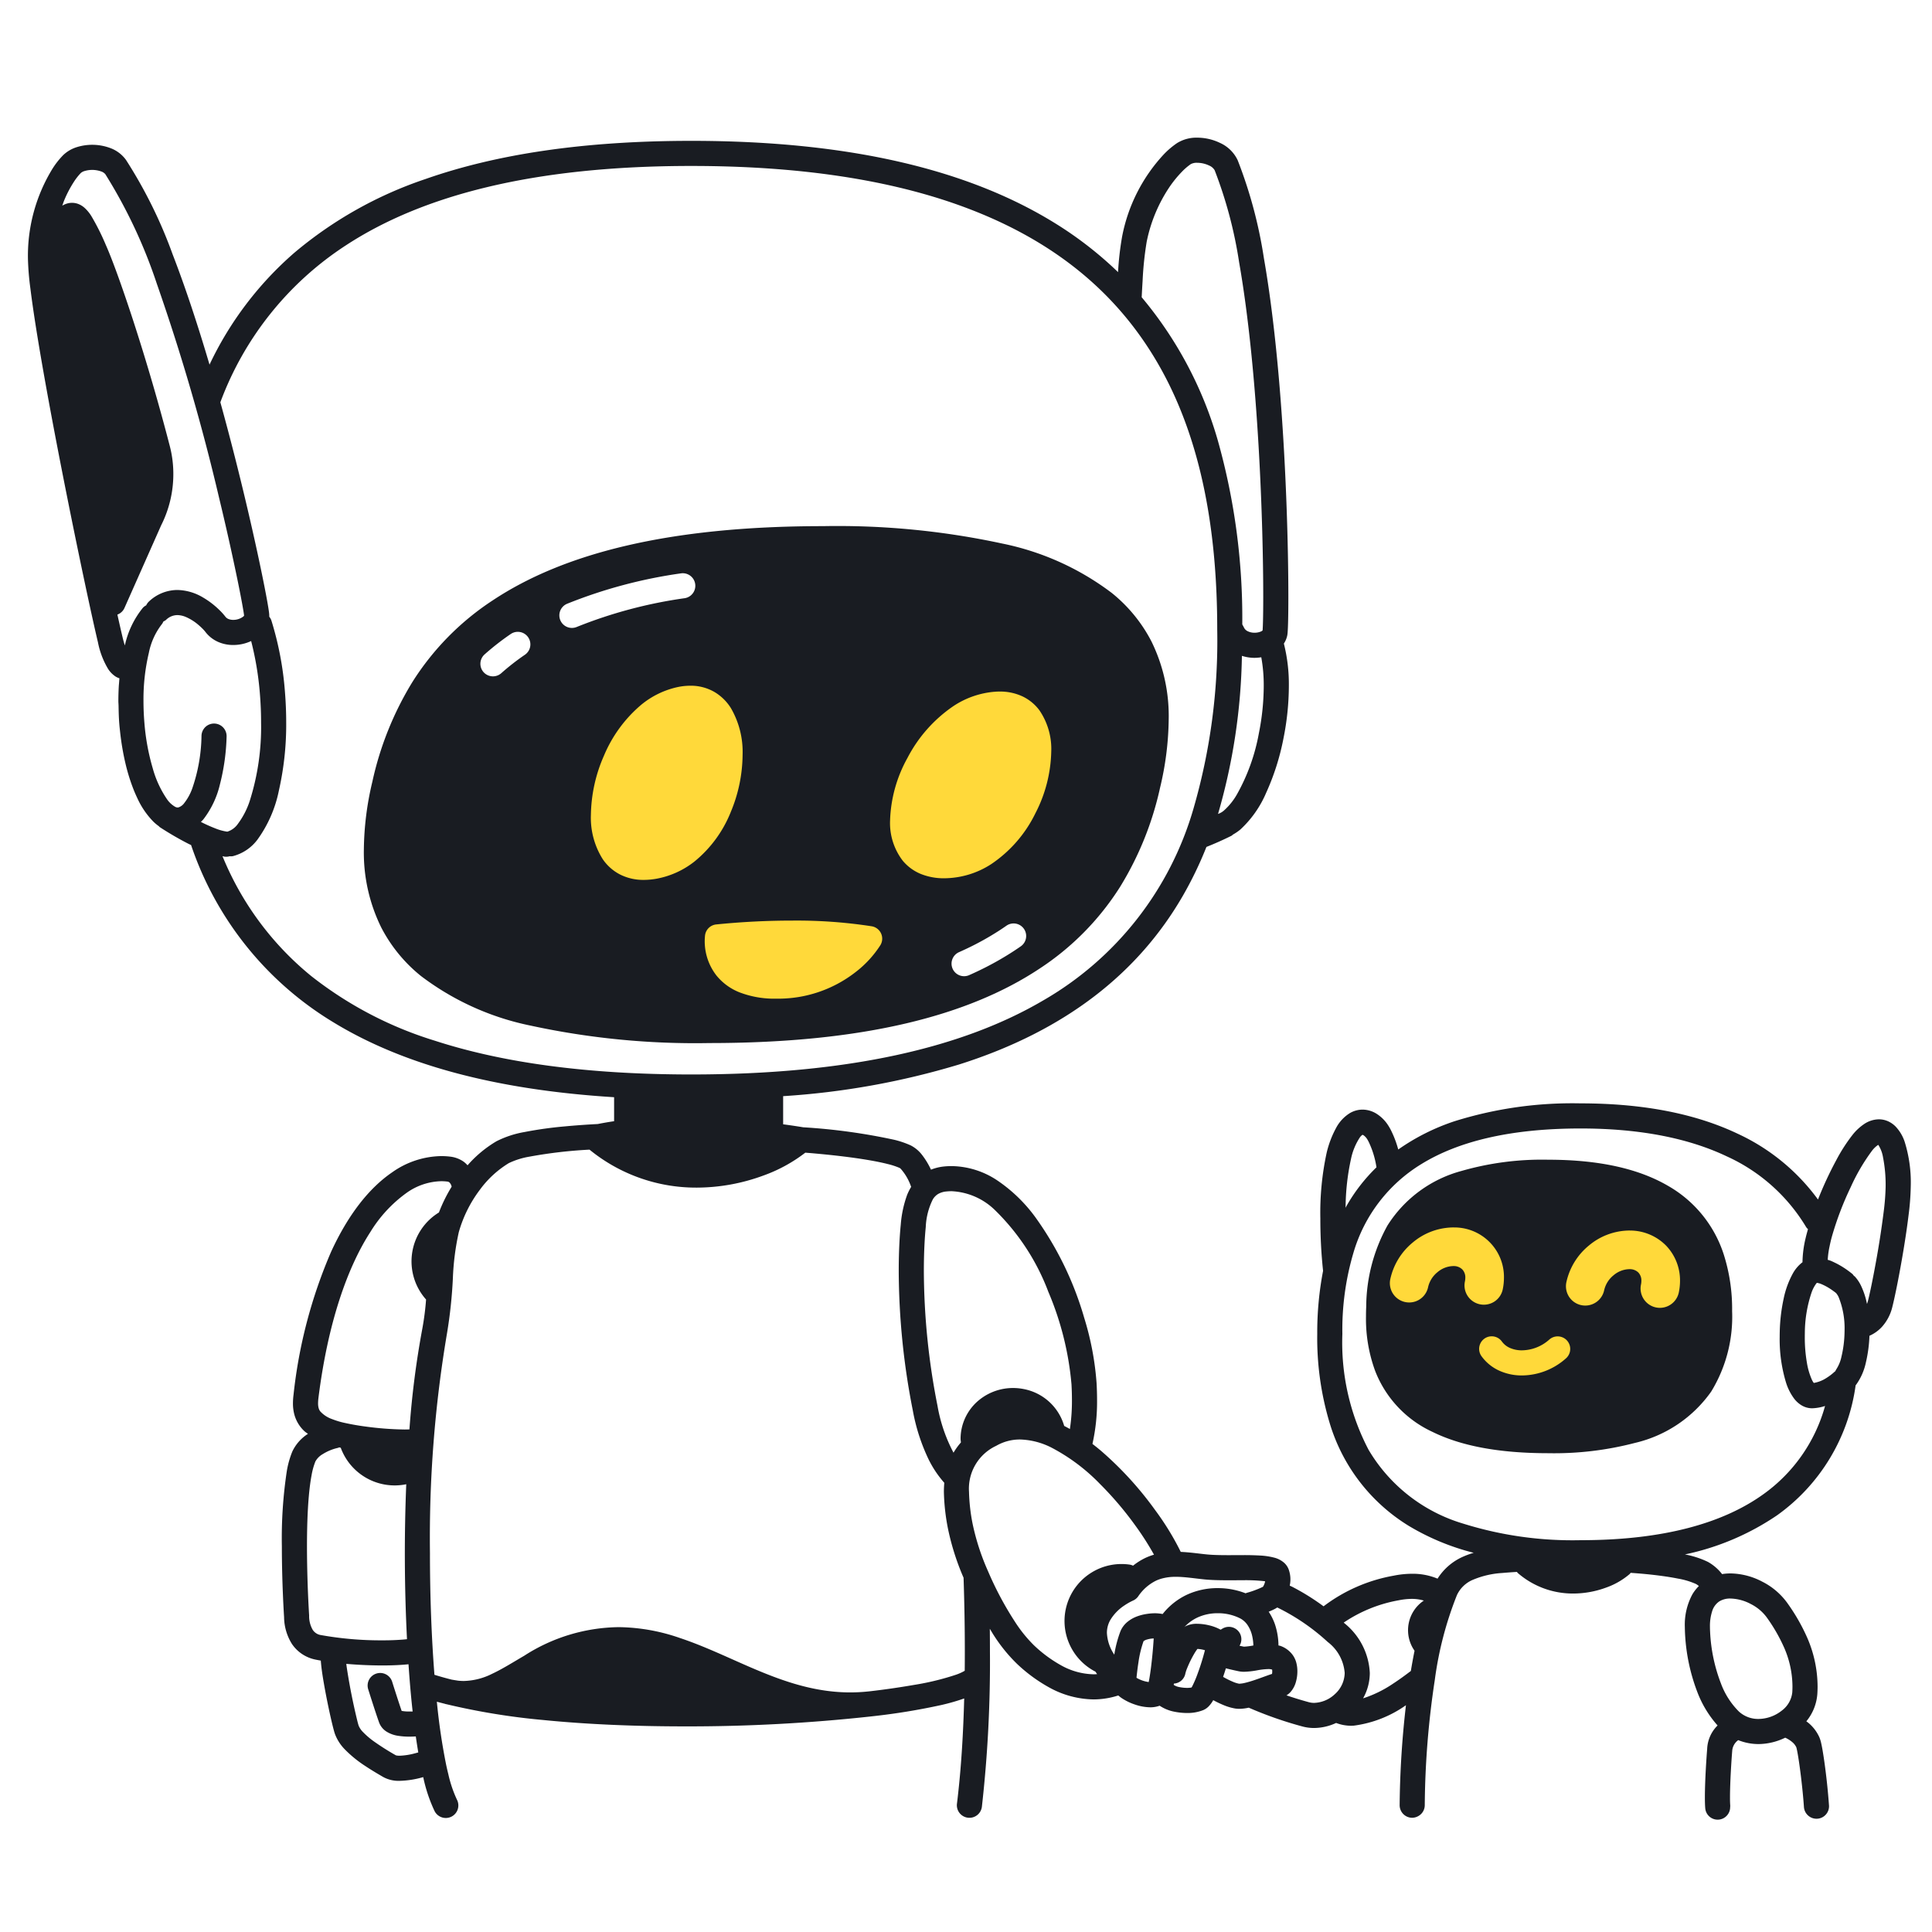 <svg xmlns="http://www.w3.org/2000/svg" width="200" height="200" fill="none"><path fill="#191C22" d="M143.555 116.281v.001h.001l-.001-.001Z"/><path fill="#191C22" d="M197.161 118.168a4.225 4.225 0 0 0-.93-1.551 2.617 2.617 0 0 0-.77-.539 2.338 2.338 0 0 0-.96-.207 2.802 2.802 0 0 0-1.518.484c-.45.304-.851.675-1.189 1.101a17.449 17.449 0 0 0-1.699 2.634 37.429 37.429 0 0 0-1.897 4.084 21.39 21.39 0 0 0-8.33-6.819c-4.233-2.01-9.593-3.135-16.243-3.135a40.805 40.805 0 0 0-13.03 1.842 22.367 22.367 0 0 0-5.848 2.933 11.755 11.755 0 0 0-.223-.721 10.297 10.297 0 0 0-.5-1.205 5.206 5.206 0 0 0-.469-.787 3.919 3.919 0 0 0-1.018-.963 2.77 2.77 0 0 0-1.484-.452 2.615 2.615 0 0 0-1.3.353 4.02 4.02 0 0 0-1.445 1.551 10.384 10.384 0 0 0-.971 2.555 29.29 29.29 0 0 0-.655 6.816 50.53 50.53 0 0 0 .282 5.418 33.699 33.699 0 0 0-.603 6.533 30.507 30.507 0 0 0 1.277 9.19 18.8 18.8 0 0 0 8.215 10.685 24.922 24.922 0 0 0 6.703 2.778 8.842 8.842 0 0 0-1.159.427 5.942 5.942 0 0 0-2.582 2.249 6.65 6.65 0 0 0-2.642-.506c-.641.003-1.28.07-1.908.199a16.85 16.85 0 0 0-7.25 3.17 23.75 23.75 0 0 0-3.251-2.024c-.086-.043-.167-.074-.252-.115a3.003 3.003 0 0 0-.072-1.568v-.001c-.09-.3-.26-.57-.49-.783a2.472 2.472 0 0 0-1.026-.543 7.277 7.277 0 0 0-1.539-.226 28.45 28.45 0 0 0-1.734-.04c-.5 0-1.009.005-1.504.005-.803 0-1.574-.014-2.175-.073-.805-.076-1.734-.222-2.741-.266a28.224 28.224 0 0 0-2.664-4.346 35.558 35.558 0 0 0-5.602-6.127 24.983 24.983 0 0 0-.876-.705c.333-1.491.493-3.016.478-4.545 0-.564-.017-1.15-.05-1.757a30.068 30.068 0 0 0-1.287-6.771 33.913 33.913 0 0 0-5.073-10.425 15.905 15.905 0 0 0-3.847-3.73 8.712 8.712 0 0 0-4.799-1.532c-.248 0-.499.012-.75.037a4.974 4.974 0 0 0-1.386.333l-.03-.066a8.02 8.02 0 0 0-.873-1.433 3.47 3.47 0 0 0-1.205-1.017 9.491 9.491 0 0 0-1.688-.575 61.777 61.777 0 0 0-9.43-1.295c-.14-.024-.887-.15-2.078-.31v-2.913a80.34 80.34 0 0 0 18.206-3.277c11.184-3.534 18.621-9.608 23.147-17.423a38.89 38.89 0 0 0 2.465-5.1 33.684 33.684 0 0 0 2.589-1.154c.058-.038.113-.081.164-.13.265-.147.516-.319.751-.511a11.063 11.063 0 0 0 2.669-3.785 25.128 25.128 0 0 0 1.806-5.676c.36-1.778.546-3.588.554-5.402a17.212 17.212 0 0 0-.516-4.394c.168-.253.286-.536.349-.833.021-.115.028-.19.037-.281.026-.304.043-.747.057-1.377.014-.626.021-1.421.021-2.362 0-4.838-.205-13.532-.955-22.303-.375-4.385-.885-8.789-1.578-12.748a47.297 47.297 0 0 0-2.712-10.13 3.697 3.697 0 0 0-1.829-1.794 5.46 5.46 0 0 0-2.356-.543 3.81 3.81 0 0 0-2.086.558 8.504 8.504 0 0 0-1.369 1.16 17.239 17.239 0 0 0-4.327 8.536 31.105 31.105 0 0 0-.418 3.665 38.51 38.51 0 0 0-6.379-4.973c-8.781-5.487-21.024-8.615-37.791-8.616-11.182 0-20.218 1.39-27.508 3.947a41.575 41.575 0 0 0-13.577 7.625 35.323 35.323 0 0 0-8.795 11.593c-1.168-3.946-2.448-7.874-3.814-11.402a48.476 48.476 0 0 0-4.835-9.792 3.494 3.494 0 0 0-1.623-1.225 5.362 5.362 0 0 0-3.45-.1 3.568 3.568 0 0 0-1.427.831c-.42.43-.791.902-1.11 1.41a17.232 17.232 0 0 0-2.539 9.227v-.002.048c.027 1.052.112 2.1.257 3.143.563 4.572 1.97 12.274 3.408 19.575 1.438 7.3 2.9 14.162 3.581 17.024a8.491 8.491 0 0 0 1.063 2.781c.207.317.477.586.794.79.117.067.24.122.368.163-.012.131-.022.263-.032.397-.011.158-.029.31-.037.471-.027.487-.04.983-.041 1.489 0 .157.017.322.02.48.01.631.025 1.266.079 1.917.02.248.047.489.073.731.064.6.145 1.184.242 1.75.087.509.186 1.002.297 1.48.223.978.52 1.938.891 2.871.108.268.222.527.34.775a8.546 8.546 0 0 0 1.688 2.485c.173.167.358.32.554.46.033.037.068.072.105.104a32.78 32.78 0 0 0 2.948 1.714c.096.048.195.093.292.14a34.193 34.193 0 0 0 14.74 18.352c7.022 4.284 16.47 6.966 29.05 7.75v2.484a32.79 32.79 0 0 0-1.69.291c-1.21.064-2.365.146-3.437.248a40.12 40.12 0 0 0-4.142.58 10.253 10.253 0 0 0-2.917.961 12.279 12.279 0 0 0-2.985 2.485 2.807 2.807 0 0 0-.373-.351c-.42-.302-.91-.49-1.423-.547a7.783 7.783 0 0 0-.928-.056 9.015 9.015 0 0 0-5.075 1.677c-2.408 1.643-4.56 4.393-6.323 8.221a50.898 50.898 0 0 0-3.892 14.807 7.073 7.073 0 0 0-.06.883c-.004.419.051.837.165 1.241a3.649 3.649 0 0 0 1.034 1.66c.107.099.237.175.353.265a4.385 4.385 0 0 0-1.614 1.821 9.518 9.518 0 0 0-.567 1.986 46.446 46.446 0 0 0-.52 7.854c0 3.85.227 7.265.228 7.282h.002c.004.995.287 1.97.817 2.813a3.857 3.857 0 0 0 2.456 1.617c.166.035.347.067.528.1.032.43.086.898.169 1.45.172 1.121.427 2.447.67 3.591.122.572.241 1.097.346 1.529.107.438.19.76.277 1.018a4.569 4.569 0 0 0 1.037 1.615 12.36 12.36 0 0 0 2.136 1.729c.722.48 1.404.87 1.819 1.115a3.34 3.34 0 0 0 1.71.4 9.535 9.535 0 0 0 2.338-.358l.101-.029c.253 1.221.65 2.407 1.183 3.533a1.302 1.302 0 0 0 1.753.553 1.298 1.298 0 0 0 .553-1.753 12.703 12.703 0 0 1-.89-2.633 27.398 27.398 0 0 1-.228-.986 64.053 64.053 0 0 1-.96-6.518c.275.076.561.147.845.22.015.004.026.015.04.018.022.005.041.006.062.011v.001l.05.009a70.555 70.555 0 0 0 9.955 1.629c4.63.463 9.684.665 14.688.665 6.466.016 12.927-.33 19.354-1.035l.007-.001.004-.001h.008v-.001l.12-.013a67.324 67.324 0 0 0 7.057-1.153 21.48 21.48 0 0 0 2.4-.687c-.093 3.49-.29 6.746-.603 9.617-.046.431-.093.862-.146 1.275a1.3 1.3 0 1 0 2.58.326c.603-5.354.882-10.74.834-16.129 0-.76-.004-1.528-.013-2.302.151.243.297.502.451.734a16.507 16.507 0 0 0 2.349 2.882c.996.95 2.109 1.77 3.312 2.439a9.76 9.76 0 0 0 4.634 1.258 8.41 8.41 0 0 0 2.552-.409c.096.083.194.161.295.234.433.295.904.529 1.401.695.52.186 1.066.286 1.618.297.33.002.659-.054.97-.165a4.16 4.16 0 0 0 1.453.606c.453.096.916.146 1.38.149a4.369 4.369 0 0 0 1.68-.301c.211-.09.402-.222.562-.387.184-.193.343-.41.473-.644l.07.039c.329.177.666.337 1.012.479.379.161.776.277 1.183.348.146.022.293.033.441.033.326-.007.651-.047.97-.119a39.912 39.912 0 0 0 5.561 1.947c.396.105.804.158 1.214.157a5.52 5.52 0 0 0 2.27-.523 4.347 4.347 0 0 0 1.521.29c.105 0 .211-.004.317-.012a12.018 12.018 0 0 0 5.389-2.114 96.552 96.552 0 0 0-.652 10.339 1.307 1.307 0 0 0 .79 1.209c.157.067.326.102.497.104.194-.001.385-.045.559-.131a1.295 1.295 0 0 0 .754-1.156 90.171 90.171 0 0 1 1.041-12.994 36.569 36.569 0 0 1 2.293-8.779 3.182 3.182 0 0 1 1.668-1.584c.96-.4 1.98-.636 3.017-.696.475-.042.985-.079 1.518-.111.039.051.082.099.129.144a8.686 8.686 0 0 0 5.701 2.094 9.886 9.886 0 0 0 3.412-.618 7.633 7.633 0 0 0 2.422-1.391c.041-.042.078-.087.113-.134.556.041 1.108.084 1.627.135 1.246.124 2.368.28 3.269.462a7.688 7.688 0 0 1 1.871.561c.106.06.204.13.294.211a4.25 4.25 0 0 0-.677.868 6.606 6.606 0 0 0-.776 3.346 19.569 19.569 0 0 0 1.327 6.842 11.147 11.147 0 0 0 2.063 3.376 3.606 3.606 0 0 0-1.077 2.428c-.079.957-.236 3.325-.237 5.007 0 .417.009.791.036 1.122a1.29 1.29 0 0 0 2.23.784c.23-.245.355-.57.35-.905 0-.034.014-.063.011-.097a11.16 11.16 0 0 1-.027-.904c-.001-1.528.153-3.905.228-4.79a1.504 1.504 0 0 1 .623-1.127c.667.268 1.38.406 2.099.407a6.436 6.436 0 0 0 2.765-.66c.277.122.533.286.762.484.164.142.296.317.389.513.008.025.033.117.061.251.118.547.278 1.62.414 2.741.134 1.096.249 2.257.307 3.109l.005.071c.022.344.18.666.44.893a1.296 1.296 0 0 0 2.155-1.061h-.001a66.632 66.632 0 0 0-.403-3.947 43.74 43.74 0 0 0-.269-1.801 12.99 12.99 0 0 0-.136-.685 3.47 3.47 0 0 0-.183-.598 4.154 4.154 0 0 0-1.038-1.417c-.1-.09-.209-.167-.315-.249a5.027 5.027 0 0 0 1.138-2.825c.017-.265.026-.525.026-.782a12.757 12.757 0 0 0-1.064-5.027 19.948 19.948 0 0 0-2.108-3.666 7.18 7.18 0 0 0-2.546-2.151 7.27 7.27 0 0 0-3.297-.858c-.292 0-.584.023-.872.071-.4-.518-.901-.95-1.473-1.268a9.365 9.365 0 0 0-2.374-.769 26.705 26.705 0 0 0 9.543-4.052 19.825 19.825 0 0 0 8.125-13.425c.002-.012-.002-.023-.001-.035.01-.011.025-.016.035-.028a6.127 6.127 0 0 0 1.029-2.316 14.22 14.22 0 0 0 .371-2.778 3.875 3.875 0 0 0 1.308-.94 4.71 4.71 0 0 0 1.061-2.044c.286-1.127.751-3.451 1.157-5.902.202-1.223.388-2.469.524-3.601.13-.976.205-1.959.226-2.944v-.022a14.07 14.07 0 0 0-.639-4.659Zm-100.603 6.006c.132-.23.32-.425.544-.566.278-.159.59-.251.91-.271l-.126-1.294.125 1.294a5.27 5.27 0 0 1 .5-.024 6.868 6.868 0 0 1 4.476 1.947 23.27 23.27 0 0 1 5.541 8.479 31.38 31.38 0 0 1 2.393 9.574c.031.564.046 1.102.046 1.615a19.47 19.47 0 0 1-.212 3.003c-.196-.109-.391-.218-.59-.318a5.414 5.414 0 0 0-4.152-3.811 5.695 5.695 0 0 0-1.142-.116 5.556 5.556 0 0 0-3.383 1.141 5.204 5.204 0 0 0-1.932 3.031 5.11 5.11 0 0 0-.117 1.083c0 .13.025.254.035.381a6.874 6.874 0 0 0-.766 1.06 16.244 16.244 0 0 1-1.66-4.862 72.653 72.653 0 0 1-1.411-13.957c0-2.049.103-3.606.197-4.533a7.055 7.055 0 0 1 .724-2.856Zm33.76-48.265a20.24 20.24 0 0 1-2.278 6.338 6.632 6.632 0 0 1-1.316 1.638 1.788 1.788 0 0 1-.633.372 62.105 62.105 0 0 0 2.471-16.364c.424.136.866.206 1.31.207.233-.003.466-.023.695-.061.177.982.262 1.979.255 2.977a25.21 25.21 0 0 1-.504 4.893Zm-12.039-46.782c.06-1.37.202-2.737.424-4.09a15.706 15.706 0 0 1 2.332-5.634 11.69 11.69 0 0 1 1.307-1.614 6.03 6.03 0 0 1 .933-.802c.206-.102.435-.149.665-.135.421.003.836.098 1.216.278.243.096.447.268.583.49a45.035 45.035 0 0 1 2.537 9.547c2.028 11.56 2.497 27.453 2.494 34.602 0 1.058-.01 1.926-.026 2.553-.008.313-.018.566-.028.746l-.013.194a.623.623 0 0 1-.222.13c-.195.074-.401.11-.609.108a1.587 1.587 0 0 1-.719-.16.81.81 0 0 1-.38-.38 5.11 5.11 0 0 0-.173-.32 67.847 67.847 0 0 0-2.527-19.025 40.383 40.383 0 0 0-7.886-14.843c.029-.576.059-1.13.092-1.645ZM12.925 66.817c-.084-.26-.172-.566-.257-.935-.14-.585-.314-1.352-.516-2.26a1.288 1.288 0 0 0 .727-.672l3.782-8.52h-.003a11.76 11.76 0 0 0 1.285-5.367 11.441 11.441 0 0 0-.357-2.854 224.573 224.573 0 0 0-3.77-12.939c-1.199-3.682-2.227-6.492-2.86-7.911A24.624 24.624 0 0 0 9.47 22.39a3.972 3.972 0 0 0-.74-.896 2.155 2.155 0 0 0-.55-.348 1.831 1.831 0 0 0-1.441-.003 2.238 2.238 0 0 0-.293.148c.07-.188.134-.394.208-.569.264-.641.585-1.257.959-1.842a6.04 6.04 0 0 1 .754-.972c.115-.096.25-.167.396-.206a2.77 2.77 0 0 1 1.71.047c.17.053.32.154.435.29a52.575 52.575 0 0 1 5.33 11.344 218.08 218.08 0 0 1 6.45 22.184A263.81 263.81 0 0 1 24.6 60.1c.223 1.093.397 1.993.512 2.645.059.326.102.59.13.779l.028.208-.058.07c-.303.241-.679.37-1.065.367a1.276 1.276 0 0 1-.508-.095.768.768 0 0 1-.32-.252 6.175 6.175 0 0 0-.608-.673A8.652 8.652 0 0 0 21 61.842a5.357 5.357 0 0 0-2.64-.767 4.299 4.299 0 0 0-2.92 1.172c-.129.117-.233.259-.307.418a1.274 1.274 0 0 0-.335.245 9.314 9.314 0 0 0-1.872 3.906Zm2.893 12.738a23.152 23.152 0 0 1-.875-4.796 26.8 26.8 0 0 1-.09-2.184c-.017-1.684.17-3.363.558-5.002a7.075 7.075 0 0 1 1.309-2.912c.08-.098.147-.208.195-.326.096-.042.186-.096.269-.16.31-.316.733-.495 1.175-.5.303.007.602.073.88.193.48.21.927.492 1.322.838.162.138.317.283.465.436.117.122.202.226.209.236.353.473.823.845 1.364 1.08.49.21 1.016.316 1.548.312.64 0 1.272-.14 1.852-.41a32.24 32.24 0 0 1 .906 5.468c.082 1.007.122 1.997.122 2.956a25.275 25.275 0 0 1-1.174 8.125 8.24 8.24 0 0 1-1.216 2.362 2.083 2.083 0 0 1-1.102.822l-.006.002a5.261 5.261 0 0 1-1.218-.331c-.516-.2-1.021-.426-1.514-.679.09-.091.183-.18.265-.278a9.479 9.479 0 0 0 1.707-3.615c.415-1.615.646-3.273.688-4.94a1.302 1.302 0 0 0-1.757-1.268 1.3 1.3 0 0 0-.841 1.18 17.354 17.354 0 0 1-.96 5.464 5.393 5.393 0 0 1-.826 1.505c-.147.21-.356.366-.599.448l-.086.01a.574.574 0 0 1-.251-.068 2.602 2.602 0 0 1-.867-.816 10.65 10.65 0 0 1-1.452-3.152Zm29.158 28.167a39.324 39.324 0 0 1-12.744-6.671 31.19 31.19 0 0 1-9.198-12.415c.092.014.183.043.276.052.155.011.312-.005.462-.05.107.012.216.01.323-.006a4.627 4.627 0 0 0 2.575-1.74 13.06 13.06 0 0 0 2.202-5.063c.521-2.312.774-4.675.755-7.045 0-1.03-.043-2.09-.13-3.168a33.238 33.238 0 0 0-1.402-7.379 1.284 1.284 0 0 0-.224-.401c0-.022.005-.044.005-.066V63.74a3.45 3.45 0 0 0-.033-.385c-.063-.493-.218-1.366-.462-2.611-.767-3.901-2.406-11.285-4.57-19.099a33.086 33.086 0 0 1 13.013-16.258c7.848-5.127 19.289-8.208 35.746-8.207 10.967 0 19.846 1.368 26.976 3.804 10.695 3.665 17.462 9.668 21.667 17.258 4.199 7.592 5.796 16.855 5.794 26.932a62.406 62.406 0 0 1-2.448 18.497 33.704 33.704 0 0 1-15.629 19.93c-8.225 4.813-19.965 7.628-36.36 7.627-10.928 0-19.664-1.25-26.594-3.507Zm-12.01 36.985c.978-7.789 3.001-13.509 5.384-17.187a13.913 13.913 0 0 1 3.713-4.015 6.415 6.415 0 0 1 3.613-1.227 5.1 5.1 0 0 1 .618.037.406.406 0 0 1 .205.069c.124.113.21.261.246.425.004.01.005.028.009.039a15.92 15.92 0 0 0-1.316 2.667 5.927 5.927 0 0 0-2.774 4.194 5.933 5.933 0 0 0 1.443 4.817 28.315 28.315 0 0 1-.382 2.984 92.849 92.849 0 0 0-1.34 10.46 10.3 10.3 0 0 1-.506.012 32.855 32.855 0 0 1-4.025-.305 25.325 25.325 0 0 1-2.06-.355 8.385 8.385 0 0 1-1.43-.422 2.953 2.953 0 0 1-1.215-.8.957.957 0 0 1-.16-.321 1.833 1.833 0 0 1-.062-.513c.002-.187.015-.373.04-.559Zm-.587 24.026a2.835 2.835 0 0 1-.377-1.488l-.002-.043s-.013-.203-.034-.576a122.87 122.87 0 0 1-.188-6.533c0-1.767.05-3.618.192-5.217.071-.799.165-1.534.283-2.154.082-.491.215-.971.397-1.434.178-.315.439-.576.754-.755a5.011 5.011 0 0 1 1.598-.654c.04-.01.07-.037.109-.049l.122.031.04.008a5.945 5.945 0 0 0 6.782 3.779 176.458 176.458 0 0 0 .077 16.04 12.25 12.25 0 0 1-.373.038 25.83 25.83 0 0 1-2.171.081 35.211 35.211 0 0 1-6.368-.545 1.234 1.234 0 0 1-.84-.529Zm10.562 12.775a6.933 6.933 0 0 1-1.568.244 1.68 1.68 0 0 1-.325-.026l-.069-.017-.003-.002a26.297 26.297 0 0 1-2.32-1.473 8.102 8.102 0 0 1-1.055-.908 2.124 2.124 0 0 1-.47-.674 7.19 7.19 0 0 1-.12-.425 63.222 63.222 0 0 1-1.101-5.521 19.997 19.997 0 0 1-.062-.464c1.201.105 2.496.164 3.74.165.957 0 1.87-.038 2.7-.123.112 1.643.246 3.223.407 4.699l.022.188c-.108.003-.216.006-.321.005a4.301 4.301 0 0 1-.817-.064c-.174-.506-.39-1.164-.575-1.738a208.51 208.51 0 0 1-.402-1.262 1.3 1.3 0 1 0-2.48.78c.002.008.712 2.268 1.116 3.404.14.385.402.715.744.941.374.238.796.392 1.236.454.39.06.783.089 1.178.085.22 0 .436-.009.648-.02.082.572.167 1.123.257 1.653a10.5 10.5 0 0 1-.36.099Zm56.052-8.151c-1.426.475-2.89.831-4.374 1.065a80.553 80.553 0 0 1-4.66.669l-.058.005c-.624.067-1.251.1-1.879.101-4.315.003-8.055-1.575-11.853-3.266-1.896-.842-3.8-1.705-5.792-2.368a19.877 19.877 0 0 0-6.312-1.122 18.431 18.431 0 0 0-9.803 2.964c-1.219.713-2.296 1.39-3.31 1.862a6.855 6.855 0 0 1-2.956.748 5.674 5.674 0 0 1-.568-.032l-.299-.047-.372-.062a33.683 33.683 0 0 1-1.784-.5c-.302-3.853-.466-8.191-.464-12.603a126.84 126.84 0 0 1 1.767-22.758c.313-1.88.515-3.776.605-5.68.06-1.612.265-3.216.616-4.791a13.276 13.276 0 0 1 2.187-4.388 10.427 10.427 0 0 1 2.991-2.75 8.073 8.073 0 0 1 2.15-.671c2.05-.375 4.121-.617 6.202-.722a17.422 17.422 0 0 0 11.097 3.931 20.064 20.064 0 0 0 6.916-1.255 15.844 15.844 0 0 0 4.324-2.363c.265.022.537.042.796.065 2.203.195 4.174.433 5.745.702.785.133 1.47.275 2.025.418a7.25 7.25 0 0 1 1.219.405l.076.058c.47.528.833 1.143 1.067 1.81.01.025.021.056.032.081a5.57 5.57 0 0 0-.42.836 11.57 11.57 0 0 0-.657 3.071c-.103 1.021-.21 2.656-.21 4.793a75.238 75.238 0 0 0 1.46 14.461 19.867 19.867 0 0 0 1.634 5.055c.43.876.976 1.69 1.623 2.421-.028.313-.043.627-.043.941.029 1.274.169 2.543.42 3.792a25.879 25.879 0 0 0 1.617 5.094c.085 2.57.131 5.115.13 7.585 0 .689-.003 1.371-.01 2.046a5.032 5.032 0 0 1-.875.399Zm14.218-.035a7.16 7.16 0 0 1-3.398-.944 13.675 13.675 0 0 1-2.772-2.051 14.11 14.11 0 0 1-1.961-2.424 34.065 34.065 0 0 1-2.787-5.223 24.272 24.272 0 0 1-1.603-4.908 19.224 19.224 0 0 1-.378-3.331 4.892 4.892 0 0 1 2.817-4.772 4.9 4.9 0 0 1 2.467-.654 7.635 7.635 0 0 1 3.311.871 19.703 19.703 0 0 1 4.945 3.715 34.727 34.727 0 0 1 3.606 4.224 29.553 29.553 0 0 1 2.003 3.114 6.565 6.565 0 0 0-.837.31 6.592 6.592 0 0 0-1.331.83 1.264 1.264 0 0 0-.286-.101 5.893 5.893 0 0 0-3.979.792 5.89 5.89 0 0 0-2.405 7.229 5.898 5.898 0 0 0 2.712 3.017c.017.009.035.01.052.018.062.091.122.181.188.273-.122.007-.243.015-.363.015h-.001Zm3.983-3.968.464.192.738.304-.204-.084.001.001-.535-.221-.464-.192Zm2.209.683a49.257 49.257 0 0 1-.25 2.564c-.054.429-.114.836-.174 1.177a7.98 7.98 0 0 1-.068.347 3.44 3.44 0 0 1-1.057-.329 2.269 2.269 0 0 1-.204-.115c.043-.423.105-.978.198-1.57.101-.755.28-1.497.532-2.216.113-.084.241-.145.378-.178a2.73 2.73 0 0 1 .672-.105c-.008.133-.016.274-.027.425Zm-.714-2.959a4.932 4.932 0 0 0-1.027.269 3.443 3.443 0 0 0-.923.528c-.327.26-.584.598-.747.983v.001a11.993 11.993 0 0 0-.64 2.429 4.35 4.35 0 0 1-.765-2.262c0-.477.129-.947.372-1.358a4.724 4.724 0 0 1 1.439-1.472 6.48 6.48 0 0 1 .646-.386l.182-.09.04-.018c.223-.093.415-.246.556-.441a4.755 4.755 0 0 1 1.881-1.646c.165-.074.336-.137.51-.188.491-.137 1-.203 1.51-.195.913-.003 1.928.165 2.996.272.763.074 1.596.085 2.428.086.511 0 1.02-.005 1.504-.005.733-.015 1.467.016 2.197.094.043.005.08.012.118.019-.038.2-.114.392-.224.565a7.899 7.899 0 0 1-.704.305 9.453 9.453 0 0 1-.997.329c-.033.008-.057.032-.089.043a7.942 7.942 0 0 0-2.899-.539 7.561 7.561 0 0 0-3.202.692 7.048 7.048 0 0 0-2.495 1.99 4.381 4.381 0 0 0-.816-.079 5.64 5.64 0 0 0-.851.074Zm5.262 6.255c-.15.413-.324.818-.52 1.211-.03.057-.056.102-.081.144a2.468 2.468 0 0 1-.47.042 4.287 4.287 0 0 1-.853-.095 1.508 1.508 0 0 1-.526-.217l.024-.135a1.279 1.279 0 0 0 1.186-1.05c.05-.2.116-.395.198-.584.204-.502.444-.989.718-1.457.099-.171.209-.337.329-.496.264.013.526.058.779.135a24.814 24.814 0 0 1-.784 2.501v.001Zm-.034-5.239a2.534 2.534 0 0 0-1.162.241c-.059.031-.093.063-.143.095.38-.41.835-.743 1.341-.982a4.956 4.956 0 0 1 2.1-.447 5.055 5.055 0 0 1 2.364.552c.268.151.5.357.682.604.262.37.444.79.535 1.235.069.311.107.629.114.948a7.073 7.073 0 0 1-.95.122l-.042-.002a14.728 14.728 0 0 1-.44-.093 1.288 1.288 0 0 0 .013-1.326 1.301 1.301 0 0 0-1.784-.446l-.185.111a4.722 4.722 0 0 0-1.183-.451 5.514 5.514 0 0 0-1.26-.161Zm4.995 6.108c-.2.053-.405.084-.611.095l-.035-.001-.006-.001a2.987 2.987 0 0 1-.605-.188 9.233 9.233 0 0 1-1.04-.517c.105-.304.198-.593.288-.888l.07.019a32.317 32.317 0 0 0 1.181.271l.136.027.155.024c.117.013.235.02.353.019a8.84 8.84 0 0 0 1.376-.157c.364-.069.734-.11 1.104-.123.134-.006.267.011.394.049l.018.01a1.383 1.383 0 0 1-.011.442l-.012.004c-.504.161-1.157.42-1.822.641-.329.11-.654.208-.933.274Zm9.282 1.167a3.283 3.283 0 0 1-2.148.913 2.095 2.095 0 0 1-.541-.068 38.968 38.968 0 0 1-2.329-.712c.149-.09.285-.2.404-.328.274-.308.471-.677.576-1.076.099-.351.149-.715.148-1.08a3.481 3.481 0 0 0-.092-.819 2.435 2.435 0 0 0-.389-.871 2.681 2.681 0 0 0-1.252-.937c-.076-.028-.149-.035-.224-.056a7.173 7.173 0 0 0-.378-2.226 5.75 5.75 0 0 0-.635-1.263c.227-.095.445-.191.641-.293.083-.044.164-.095.248-.147a21.908 21.908 0 0 1 5.226 3.573 4.45 4.45 0 0 1 1.753 3.205 3.006 3.006 0 0 1-1.008 2.185Zm7.857-2.391c-.603.458-1.212.905-1.824 1.302a12.27 12.27 0 0 1-3.121 1.532 5.39 5.39 0 0 0 .696-2.628 7.024 7.024 0 0 0-2.598-5.123c-.035-.032-.07-.058-.105-.089a14.723 14.723 0 0 1 5.675-2.307c.46-.096.929-.146 1.399-.149.413.001.825.06 1.222.175a3.695 3.695 0 0 0-.962 5.193 63.562 63.562 0 0 0-.382 2.093v.001Zm33.09-7.498a4.702 4.702 0 0 1 2.096.565 4.638 4.638 0 0 1 1.623 1.343 17.35 17.35 0 0 1 1.839 3.186c.556 1.264.847 2.628.856 4.008 0 .202-.006.407-.019.614a2.705 2.705 0 0 1-1.092 1.89 3.94 3.94 0 0 1-2.405.859 2.937 2.937 0 0 1-2.036-.775 8.047 8.047 0 0 1-1.853-2.902 16.985 16.985 0 0 1-1.122-5.365v-.001a8.762 8.762 0 0 1-.015-.5 4.973 4.973 0 0 1 .213-1.557c.115-.429.377-.804.74-1.059a2.096 2.096 0 0 1 1.175-.306Zm10.984-31.547c.088.109.161.231.216.36a8.557 8.557 0 0 1 .609 3.362c0 .087-.001.176-.004.266-.014.843-.12 1.683-.315 2.504a3.836 3.836 0 0 1-.534 1.32 1.25 1.25 0 0 0-.107.205c-.02.018-.046.024-.065.044l-.001.001a5.588 5.588 0 0 1-.864.659 3.438 3.438 0 0 1-1.298.508 1.803 1.803 0 0 1-.194-.328 7.129 7.129 0 0 1-.522-1.792 15.285 15.285 0 0 1-.214-2.633c0-.147.002-.295.005-.445.009-1.403.239-2.796.683-4.127a3.49 3.49 0 0 1 .517-.99l.045-.047c.149.02.295.059.434.116.382.159.746.359 1.085.596.154.105.282.201.369.267l.096.076.021.017v.001c.016.018.021.042.038.06Zm-50.27-13.959a6.386 6.386 0 0 1 .923-2.237.997.997 0 0 1 .266-.26l.011-.005.119.063c.116.088.219.193.304.311l.001.001c.082.122.154.249.218.382.392.827.66 1.707.794 2.612a17.892 17.892 0 0 0-3.091 3.984c-.038.066-.067.135-.104.201.008-1.699.195-3.393.559-5.052Zm42.605 34.768c-4.078 2.897-10.172 4.699-18.835 4.698a37.9 37.9 0 0 1-12.159-1.716 17.005 17.005 0 0 1-9.788-7.635 23.901 23.901 0 0 1-2.717-11.996c-.046-2.84.34-5.671 1.144-8.396a16.008 16.008 0 0 1 7.07-9.214c3.695-2.267 9-3.664 16.45-3.663 6.36 0 11.329 1.078 15.127 2.884a18.48 18.48 0 0 1 8.226 7.334c.054.074.115.143.183.203-.086.312-.176.626-.244.928a11.337 11.337 0 0 0-.324 2.467l.001.029a3.742 3.742 0 0 0-.967 1.106 9.273 9.273 0 0 0-.984 2.666 18.09 18.09 0 0 0-.405 3.462c-.004.171-.006.341-.006.51a15.378 15.378 0 0 0 .655 4.708c.188.614.482 1.191.868 1.704.205.261.454.483.737.656a2.13 2.13 0 0 0 1.088.308l.034-.001h.009a4.798 4.798 0 0 0 1.306-.237 16.676 16.676 0 0 1-6.469 9.195Zm12.74-31.893c-.021.881-.091 1.76-.207 2.633a94.103 94.103 0 0 1-.813 5.245c-.308 1.701-.621 3.202-.806 3.928a3.377 3.377 0 0 1-.104.328c-.038-.175-.075-.351-.119-.517a7.844 7.844 0 0 0-.457-1.278 3.926 3.926 0 0 0-.687-1.05c-.028-.029-.065-.04-.095-.066a1.193 1.193 0 0 0-.151-.189 9.822 9.822 0 0 0-1.151-.812 8.352 8.352 0 0 0-.666-.359c-.157-.076-.315-.153-.486-.219-.08-.031-.17-.051-.253-.079.027-.462.09-.921.188-1.373.069-.341.15-.695.255-1.07a32.533 32.533 0 0 1 1.943-5.091 20.284 20.284 0 0 1 2.211-3.772c.168-.218.368-.41.593-.57l.044-.023c.252.393.419.834.492 1.295.193.996.283 2.009.269 3.023v.016Z"/><path fill="#191C22" d="M172.668 122.754c-2.98-1.736-7.02-2.699-12.409-2.701a30.168 30.168 0 0 0-8.972 1.165 13.072 13.072 0 0 0-7.657 5.646 17.496 17.496 0 0 0-2.2 8.404v-.001c-.016.34-.023.676-.023 1.009a15.612 15.612 0 0 0 .952 5.65 11.553 11.553 0 0 0 5.902 6.288c2.952 1.459 6.864 2.219 11.998 2.221 3.033.058 6.06-.3 8.995-1.066 3.193-.744 6-2.636 7.889-5.315a14.84 14.84 0 0 0 2.165-8.331c.027-2-.269-3.991-.877-5.896a12.625 12.625 0 0 0-5.763-7.073ZM107.564 100.305a28.01 28.01 0 0 0 8.377-8.482 33.056 33.056 0 0 0 4.156-10.31l-1.267-.292 1.267.292c.56-2.31.858-4.675.887-7.052a17.504 17.504 0 0 0-1.786-8.059 15.64 15.64 0 0 0-4.119-5.029 27.988 27.988 0 0 0-11.324-5.105 80.842 80.842 0 0 0-18.557-1.802c-16.118.002-26.915 2.865-34.173 7.672a27.864 27.864 0 0 0-8.346 8.484 33.275 33.275 0 0 0-4.134 10.307 31.264 31.264 0 0 0-.878 6.992c-.055 2.799.56 5.57 1.795 8.082a15.705 15.705 0 0 0 4.128 5.042 28.008 28.008 0 0 0 11.327 5.123 80.44 80.44 0 0 0 18.527 1.809c16.05-.002 26.845-2.867 34.12-7.672Zm-48.86-37.802a50.305 50.305 0 0 1 11.798-3.15 1.3 1.3 0 0 1 .392 2.57 47.72 47.72 0 0 0-11.19 2.98 1.3 1.3 0 0 1-1-2.4Zm-8.538 5.241a26.87 26.87 0 0 1 2.704-2.11 1.3 1.3 0 0 1 1.468 2.146c-.854.583-1.67 1.22-2.443 1.906a1.3 1.3 0 0 1-1.729-1.942ZM99.294 98.56c.267-.119.53-.24.788-.362a29.168 29.168 0 0 0 3.416-1.905c.234-.153.463-.307.687-.464a1.3 1.3 0 0 1 1.488 2.133 30.12 30.12 0 0 1-.755.509 31.692 31.692 0 0 1-3.72 2.075 37.26 37.26 0 0 1-.849.39 1.3 1.3 0 1 1-1.055-2.376Z"/><path fill="#FFD93A" d="M160.384 138.671a4.33 4.33 0 0 1-2.831 1.115 3.027 3.027 0 0 1-1.248-.25 2.015 2.015 0 0 1-.829-.661 1.3 1.3 0 1 0-2.111 1.518 4.625 4.625 0 0 0 1.872 1.514 5.63 5.63 0 0 0 2.317.479 6.918 6.918 0 0 0 4.56-1.774 1.3 1.3 0 0 0-1.73-1.941ZM155.565 133.468c.082-.394.123-.796.124-1.198a5.143 5.143 0 0 0-.363-1.977 5.135 5.135 0 0 0-4.722-3.228l-.18-.002a6.59 6.59 0 0 0-4.169 1.554 6.765 6.765 0 0 0-2.335 3.81 2 2 0 0 0 3.918.809 2.785 2.785 0 0 1 .967-1.538 2.614 2.614 0 0 1 1.619-.635h.057a1.244 1.244 0 0 1 .896.349 1.187 1.187 0 0 1 .312.858 1.985 1.985 0 0 1-.042.392 1.988 1.988 0 0 0 .289 1.503 2.006 2.006 0 0 0 2.77.57 2 2 0 0 0 .859-1.267ZM172.479 128.953a5.243 5.243 0 0 0-3.648-1.567l-.179-.003a6.591 6.591 0 0 0-4.17 1.554 6.762 6.762 0 0 0-2.335 3.812 2.007 2.007 0 0 0 .288 1.503 2 2 0 0 0 3.629-.696 2.784 2.784 0 0 1 .968-1.537 2.613 2.613 0 0 1 1.62-.636l.056.001a1.246 1.246 0 0 1 .896.349 1.2 1.2 0 0 1 .311.857c0 .132-.015.263-.042.392-.107.52-.003 1.06.289 1.503a1.995 1.995 0 0 0 2.77.571c.443-.291.752-.747.859-1.267.082-.394.124-.796.124-1.199a5.197 5.197 0 0 0-1.436-3.637ZM75.63 84.103a15.597 15.597 0 0 0 1.243-5.963 9.036 9.036 0 0 0-1.21-4.836 5.05 5.05 0 0 0-1.727-1.684 4.891 4.891 0 0 0-2.468-.635c-.426.002-.85.046-1.268.13A8.877 8.877 0 0 0 66.33 73a13.944 13.944 0 0 0-3.81 5.23 15.7 15.7 0 0 0-1.35 6.129 8.029 8.029 0 0 0 1.231 4.59c.452.661 1.06 1.2 1.77 1.57a5.33 5.33 0 0 0 2.471.568 7.536 7.536 0 0 0 1.383-.134 8.931 8.931 0 0 0 3.901-1.797 12.673 12.673 0 0 0 3.705-5.052ZM105.861 72.096a5.464 5.464 0 0 0-2.38-.507c-.122 0-.245.003-.37.01a9.018 9.018 0 0 0-4.468 1.532 14.651 14.651 0 0 0-4.707 5.338 14.205 14.205 0 0 0-1.796 6.483 6.39 6.39 0 0 0 1.318 4.156 4.795 4.795 0 0 0 1.832 1.35c.782.316 1.62.473 2.463.46a9.028 9.028 0 0 0 4.863-1.468 13.403 13.403 0 0 0 4.564-5.251 14.52 14.52 0 0 0 1.645-6.4 7.08 7.08 0 0 0-1.225-4.268 4.685 4.685 0 0 0-1.739-1.435ZM90.24 95.888a50.858 50.858 0 0 0-8.188-.589c-2.646 0-5.29.133-7.922.4a1.3 1.3 0 0 0-1.142 1.109 5.762 5.762 0 0 0 1.203 4.206 5.831 5.831 0 0 0 2.352 1.709 10 10 0 0 0 3.818.658c2.96.047 5.848-.917 8.187-2.733a10.972 10.972 0 0 0 2.601-2.824 1.3 1.3 0 0 0-.909-1.936Z"/></svg>